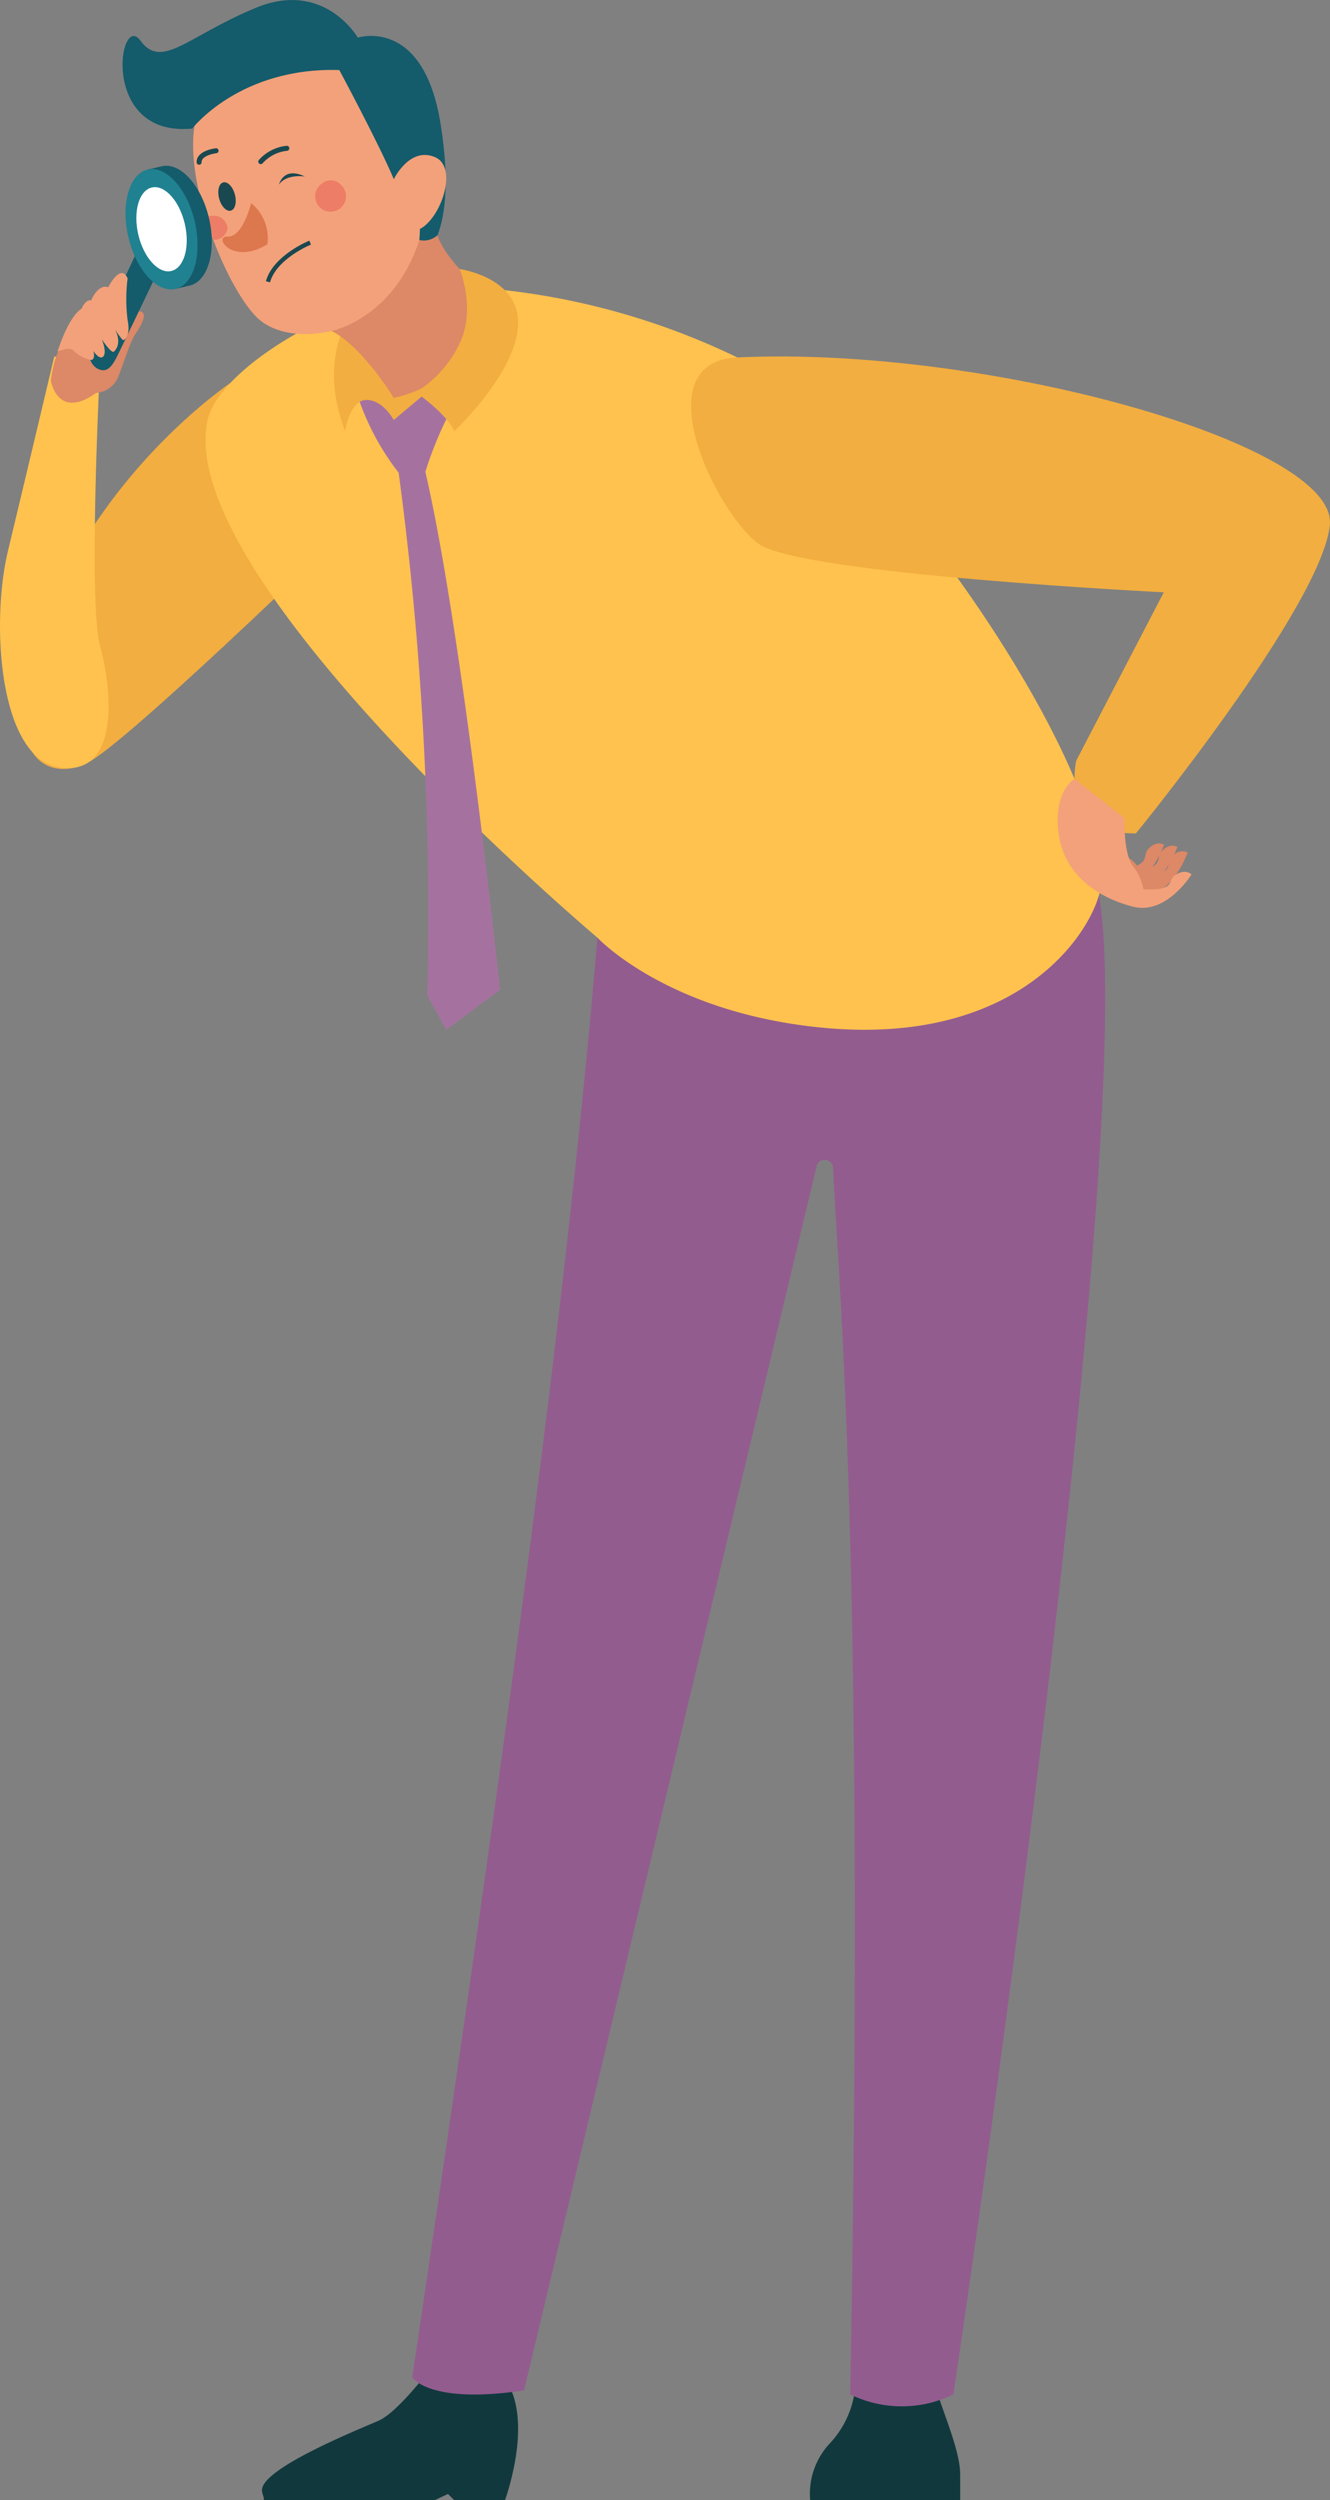 <svg xmlns="http://www.w3.org/2000/svg" width="156.135" height="293.37" viewBox="0 0 156.135 293.37">
  <rect x="0" y="0" width="156.135" height="293.37" fill="#808080" stroke="none"/>
  <g id="Group_4514" data-name="Group 4514" transform="translate(-360.524 -167.246)">
    <path id="Path_9234" data-name="Path 9234" d="M386.942,201.8s-14.6,9.779-21.43,27.006.1,19.906,4.65,17.576,28.647-25.694,28.647-25.694Z" transform="translate(0.637 10.375)" fill="#f2ae40"/>
    <path id="Path_9235" data-name="Path 9235" d="M468.552,244.69a9.675,9.675,0,0,0,.381-.913s-.858-.583-1.876.543a1.174,1.174,0,0,0-.073.1,9.813,9.813,0,0,0,.378-.908s-.858-.581-1.876.545c-.567.628.045,1.312-1.312,1.909a2.831,2.831,0,0,0-.7-.72,3.026,3.026,0,0,1-.9-.969v.551a1.677,1.677,0,0,0-.289-.233,3.023,3.023,0,0,1-.9-.969v1.381a2.734,2.734,0,0,0-.668-.677,3.026,3.026,0,0,1-.9-.969v5.254c.531.069,1.055.1,1.572.117v.148c.4.052.8.068,1.191.09v.56a15.723,15.723,0,0,0,1.76.131c4.02.069,5.794-5.233,5.794-5.233A1.333,1.333,0,0,0,468.552,244.69Zm-1.733.066c-.134.452-.048.917-.809,1.342A10.847,10.847,0,0,0,466.819,244.756Zm.551,1.889c.2-.257.378-.517.537-.772A1.174,1.174,0,0,1,467.37,246.646Z" transform="translate(29.808 22.851)" fill="#d86"/>
    <path id="Path_9236" data-name="Path 9236" d="M451.293,396.557v-3.041c0-3.5-3.27-9.861-3.27-12.2s-9.038,1.9-9.038,1.9a11.257,11.257,0,0,1-3.108,6.795,8.659,8.659,0,0,0-2.195,6.545Z" transform="translate(21.951 64.059)" fill="#11393d"/>
    <path id="Path_9237" data-name="Path 9237" d="M404.45,396.751l1.564-.731.729.731h5.967c.593-1.716,2.612-8.241.789-12.767-2.113-5.248-8.653-3.847-8.653-3.847s-4.439,6.192-7.008,7.3-12.378,5.079-13.547,7.649c-.348.767.246,1.286.075,1.664Z" transform="translate(7.102 63.864)" fill="#11393d"/>
    <path id="Path_9238" data-name="Path 9238" d="M420.413,242.456c-3.388,49.107-12.636,113.468-22.669,181.168,0,0,1.967,3.2,13.127,1.526L445.241,281.4a.989.989,0,0,1,1.911.313c.4,10.835,3.871,43.977,2,143.9a13.736,13.736,0,0,0,12.122,0s22.16-147.79,17.055-176.085Z" transform="translate(11.175 22.58)" fill="#935c8f"/>
    <path id="Path_9239" data-name="Path 9239" d="M484.242,262.811c.079,4.378-8.936,21.142-36.444,16.787-15.625-2.474-22.719-10.1-22.719-10.1s-49.874-42.08-45.758-60.73c1.42-6.431,17.82-16.24,30.183-15.634a84.346,84.346,0,0,1,32.012,8.293C454.614,206.371,483.94,246.179,484.242,262.811Z" transform="translate(5.571 7.764)" fill="#ffc24e"/>
    <path id="Path_9240" data-name="Path 9240" d="M392.183,201.39a29.954,29.954,0,0,0,5.635,12.026,389.869,389.869,0,0,1,3.36,61.328l2.227,4.033,6.314-4.683s-4.442-42.257-8.767-60.786c0,0,2.645-8.825,6.4-11.472s-2.366-3.612-2.366-3.612Z" transform="translate(9.505 9.3)" fill="#a5729f"/>
    <path id="Path_9241" data-name="Path 9241" d="M396.355,193.232c-3.985,1.688-7.73,8.172-4.371,16.928,0,0,.508-3.62,2.483-3.654s3.223,2.353,3.223,2.353l5.67-4.758S403.547,190.188,396.355,193.232Z" transform="translate(9.054 7.671)" fill="#f2ae40"/>
    <g id="Group_4510" data-name="Group 4510" transform="translate(374.91 167.246)">
      <path id="Path_9242" data-name="Path 9242" d="M405.091,186.4c3.078,16.775-14.505,22.073-19.765,16.59-1.686-1.757-3.563-5.167-5-8.995-.329-.867-.632-1.751-.9-2.645-1.853-6.062-2.333-12.442.841-14.7C391.307,168.782,402.013,169.627,405.091,186.4Z" transform="translate(-369.677 -165.864)" fill="#f3a17a"/>
      <path id="Path_9243" data-name="Path 9243" d="M379.768,182.333s5.562-7.227,17.267-6.869c0,0,4.707,8.764,6.4,12.816,0,0,4.458.415,2.617,9.774,0,0,5.2-1.771,2.866-16.3-2.027-12.6-9.713-10.091-9.713-10.091s-3.929-6.846-12.008-3.485S376.2,175.467,373.675,172,368.89,183.39,379.768,182.333Z" transform="translate(-371.588 -167.246)" fill="#145b6b"/>
      <path id="Path_9244" data-name="Path 9244" d="M382.177,185.119c.247.915.036,1.768-.472,1.906s-1.122-.493-1.369-1.408-.036-1.768.472-1.906S381.929,184.2,382.177,185.119Z" transform="translate(-368.993 -162.308)" fill="#1a4850"/>
      <path id="Path_9245" data-name="Path 9245" d="M383.978,185.575S383,189.6,381.227,189.5s.494,3.442,4.66.906A5.337,5.337,0,0,0,383.978,185.575Z" transform="translate(-368.878 -161.743)" fill="#dd774e"/>
      <path id="Path_9246" data-name="Path 9246" d="M392.076,184.1a1.809,1.809,0,1,1-2.245-.235A1.618,1.618,0,0,1,392.076,184.1Z" transform="translate(-366.384 -162.356)" fill="#ed7d66"/>
      <path id="Path_9247" data-name="Path 9247" d="M381.667,188.149a1.573,1.573,0,0,1-1.679,1.382c-.329-.867-.632-1.751-.9-2.645a2.146,2.146,0,0,1,.836-.165A1.614,1.614,0,0,1,381.667,188.149Z" transform="translate(-369.338 -161.399)" fill="#ed7d66"/>
      <path id="Path_9248" data-name="Path 9248" d="M384.068,182.192a4.758,4.758,0,0,1,3.058-1.562" transform="translate(-367.842 -163.228)" fill="none" stroke="#1a4850" stroke-linecap="round" stroke-miterlimit="10" stroke-width="0.587"/>
      <path id="Path_9249" data-name="Path 9249" d="M380.493,180.85s-2.028.228-1.993,1.351" transform="translate(-369.513 -163.162)" fill="none" stroke="#1a4850" stroke-linecap="round" stroke-miterlimit="10" stroke-width="0.587"/>
      <path id="Path_9250" data-name="Path 9250" d="M396.08,184.081s1.832-3.854,4.826-2.6.38,8.138-2.355,8.643S396.08,184.081,396.08,184.081Z" transform="translate(-364.237 -163.048)" fill="#f3a17a"/>
      <path id="Path_9251" data-name="Path 9251" d="M385.714,184.21s.492-2.178,3.036-.947C388.75,183.263,386.593,182.908,385.714,184.21Z" transform="translate(-367.347 -162.55)" fill="#1a4850"/>
      <path id="Path_9252" data-name="Path 9252" d="M389.672,189.139s-4.141,1.671-4.956,4.6" transform="translate(-367.647 -160.673)" fill="none" stroke="#1a4850" stroke-miterlimit="10" stroke-width="0.5"/>
    </g>
    <path id="Path_9253" data-name="Path 9253" d="M402.9,188.472s.675,3.209,7.339,8.125c0,0-3.883,9.172-12.48,10.96,0,0-3.632-6-7.3-7.852,0,0,7.3-1.412,10.308-10.671A2.376,2.376,0,0,0,402.9,188.472Z" transform="translate(8.987 6.373)" fill="#d86"/>
    <path id="Path_9254" data-name="Path 9254" d="M403.221,191.529s1.922,4.7,0,8.705a13.623,13.623,0,0,1-5.157,5.755s3.551,2.438,4.526,4.551c0,0,7.151-6.664,7.476-12.352S403.221,191.529,403.221,191.529Z" transform="translate(11.271 7.29)" fill="#f2ae40"/>
    <path id="Path_9255" data-name="Path 9255" d="M428.355,199.53c-11.162.532-2.463,18.314,2.507,21.88s47.552,5.679,47.552,5.679l-10.274,19.744s-2.095,8.682,7.007,8.541c0,0,21.788-26.679,22.763-36.176S457.61,198.139,428.355,199.53Z" transform="translate(18.733 9.658)" fill="#f2ae40"/>
    <path id="Path_9256" data-name="Path 9256" d="M458,237.544s-2.522,1.356-1.872,6.387,4.876,7.631,8.777,8.606,6.826-3.791,6.826-3.791-.7-.759-1.95.107c-.909.632.14,1.819-3.678,1.643a6.751,6.751,0,0,0-1.035-2.456c-1.4-1.377-1.191-5.9-1.191-5.9Z" transform="translate(28.67 21.105)" fill="#f3a17a"/>
    <path id="Path_9257" data-name="Path 9257" d="M372.287,200.165s-1.463,27.99,0,33.287,2.251,15.276-4.807,14.187-8.068-16.919-6.019-25.419,5.436-22.8,5.436-22.8Z" transform="translate(0 9.658)" fill="#ffc24e"/>
    <g id="Group_4513" data-name="Group 4513" transform="translate(366.497 186.695)">
      <path id="Path_9258" data-name="Path 9258" d="M365.118,203.631s.741,4.734,5.313,1.464a3.069,3.069,0,0,0,2.506-1.686c.437-.924,1.407-4.182,2.1-5.218,1.149-1.725,1.3-2.587.484-2.669a16.236,16.236,0,0,1-4.141-.707C370.035,194.187,365.8,197.732,365.118,203.631Z" transform="translate(-365.118 -178.44)" fill="#d86"/>
      <g id="Group_4512" data-name="Group 4512" transform="translate(4.529)">
        <path id="Path_9259" data-name="Path 9259" d="M374.471,189.48l-5.859,12.448a1.906,1.906,0,0,0,.962,1.917c1.047.512,1.633-.17,2.308-1.539,1.092-2.218,4.72-9.81,4.72-9.81Z" transform="translate(-368.601 -180.02)" fill="#145b6b"/>
        <g id="Group_4511" data-name="Group 4511" transform="translate(4.234)">
          <path id="Path_9260" data-name="Path 9260" d="M375.735,182.264l-1.671.39.164.7c-1.051,1.433-1.407,4.035-.757,6.822s2.123,4.96,3.7,5.779l.163.7,1.671-.39c2.153-.5,3.167-4.045,2.264-7.911S377.888,181.762,375.735,182.264Z" transform="translate(-371.471 -182.204)" fill="#145b6b"/>
          <path id="Path_9261" data-name="Path 9261" d="M379.985,188.654c.9,3.866-.111,7.407-2.264,7.911s-4.63-2.223-5.534-6.089.111-7.409,2.264-7.912S379.082,184.788,379.985,188.654Z" transform="translate(-371.857 -182.114)" fill="#208191"/>
          <path id="Path_9262" data-name="Path 9262" d="M378.521,188.438c.632,2.706-.077,5.184-1.584,5.536s-3.24-1.556-3.872-4.261.077-5.185,1.584-5.536S377.889,185.732,378.521,188.438Z" transform="translate(-371.564 -181.625)" fill="#fff"/>
        </g>
      </g>
      <path id="Path_9263" data-name="Path 9263" d="M373.944,192.51a19.282,19.282,0,0,0,0,4.886c.38,1.892-.382,2.421-.568,2.346a8.028,8.028,0,0,1-.944-1.309s.978,1.655-.1,2.676c-.28.267-1.416-1.442-1.416-1.442s.629,1.5.176,2-1.16-.636-1.16-.636.282.986-.274,1.061a4.259,4.259,0,0,1-2.151-1.179c-.122-.189-.852-.108-.852-.108l-.934.274c1.455-4.412,2.814-5,2.814-5s.468-1.152,1.122-.974c0,0,.8-1.982,2.015-1.545C371.676,193.556,373.11,190.649,373.944,192.51Z" transform="translate(-364.936 -179.297)" fill="#f3a17a"/>
    </g>
  </g>
</svg>
